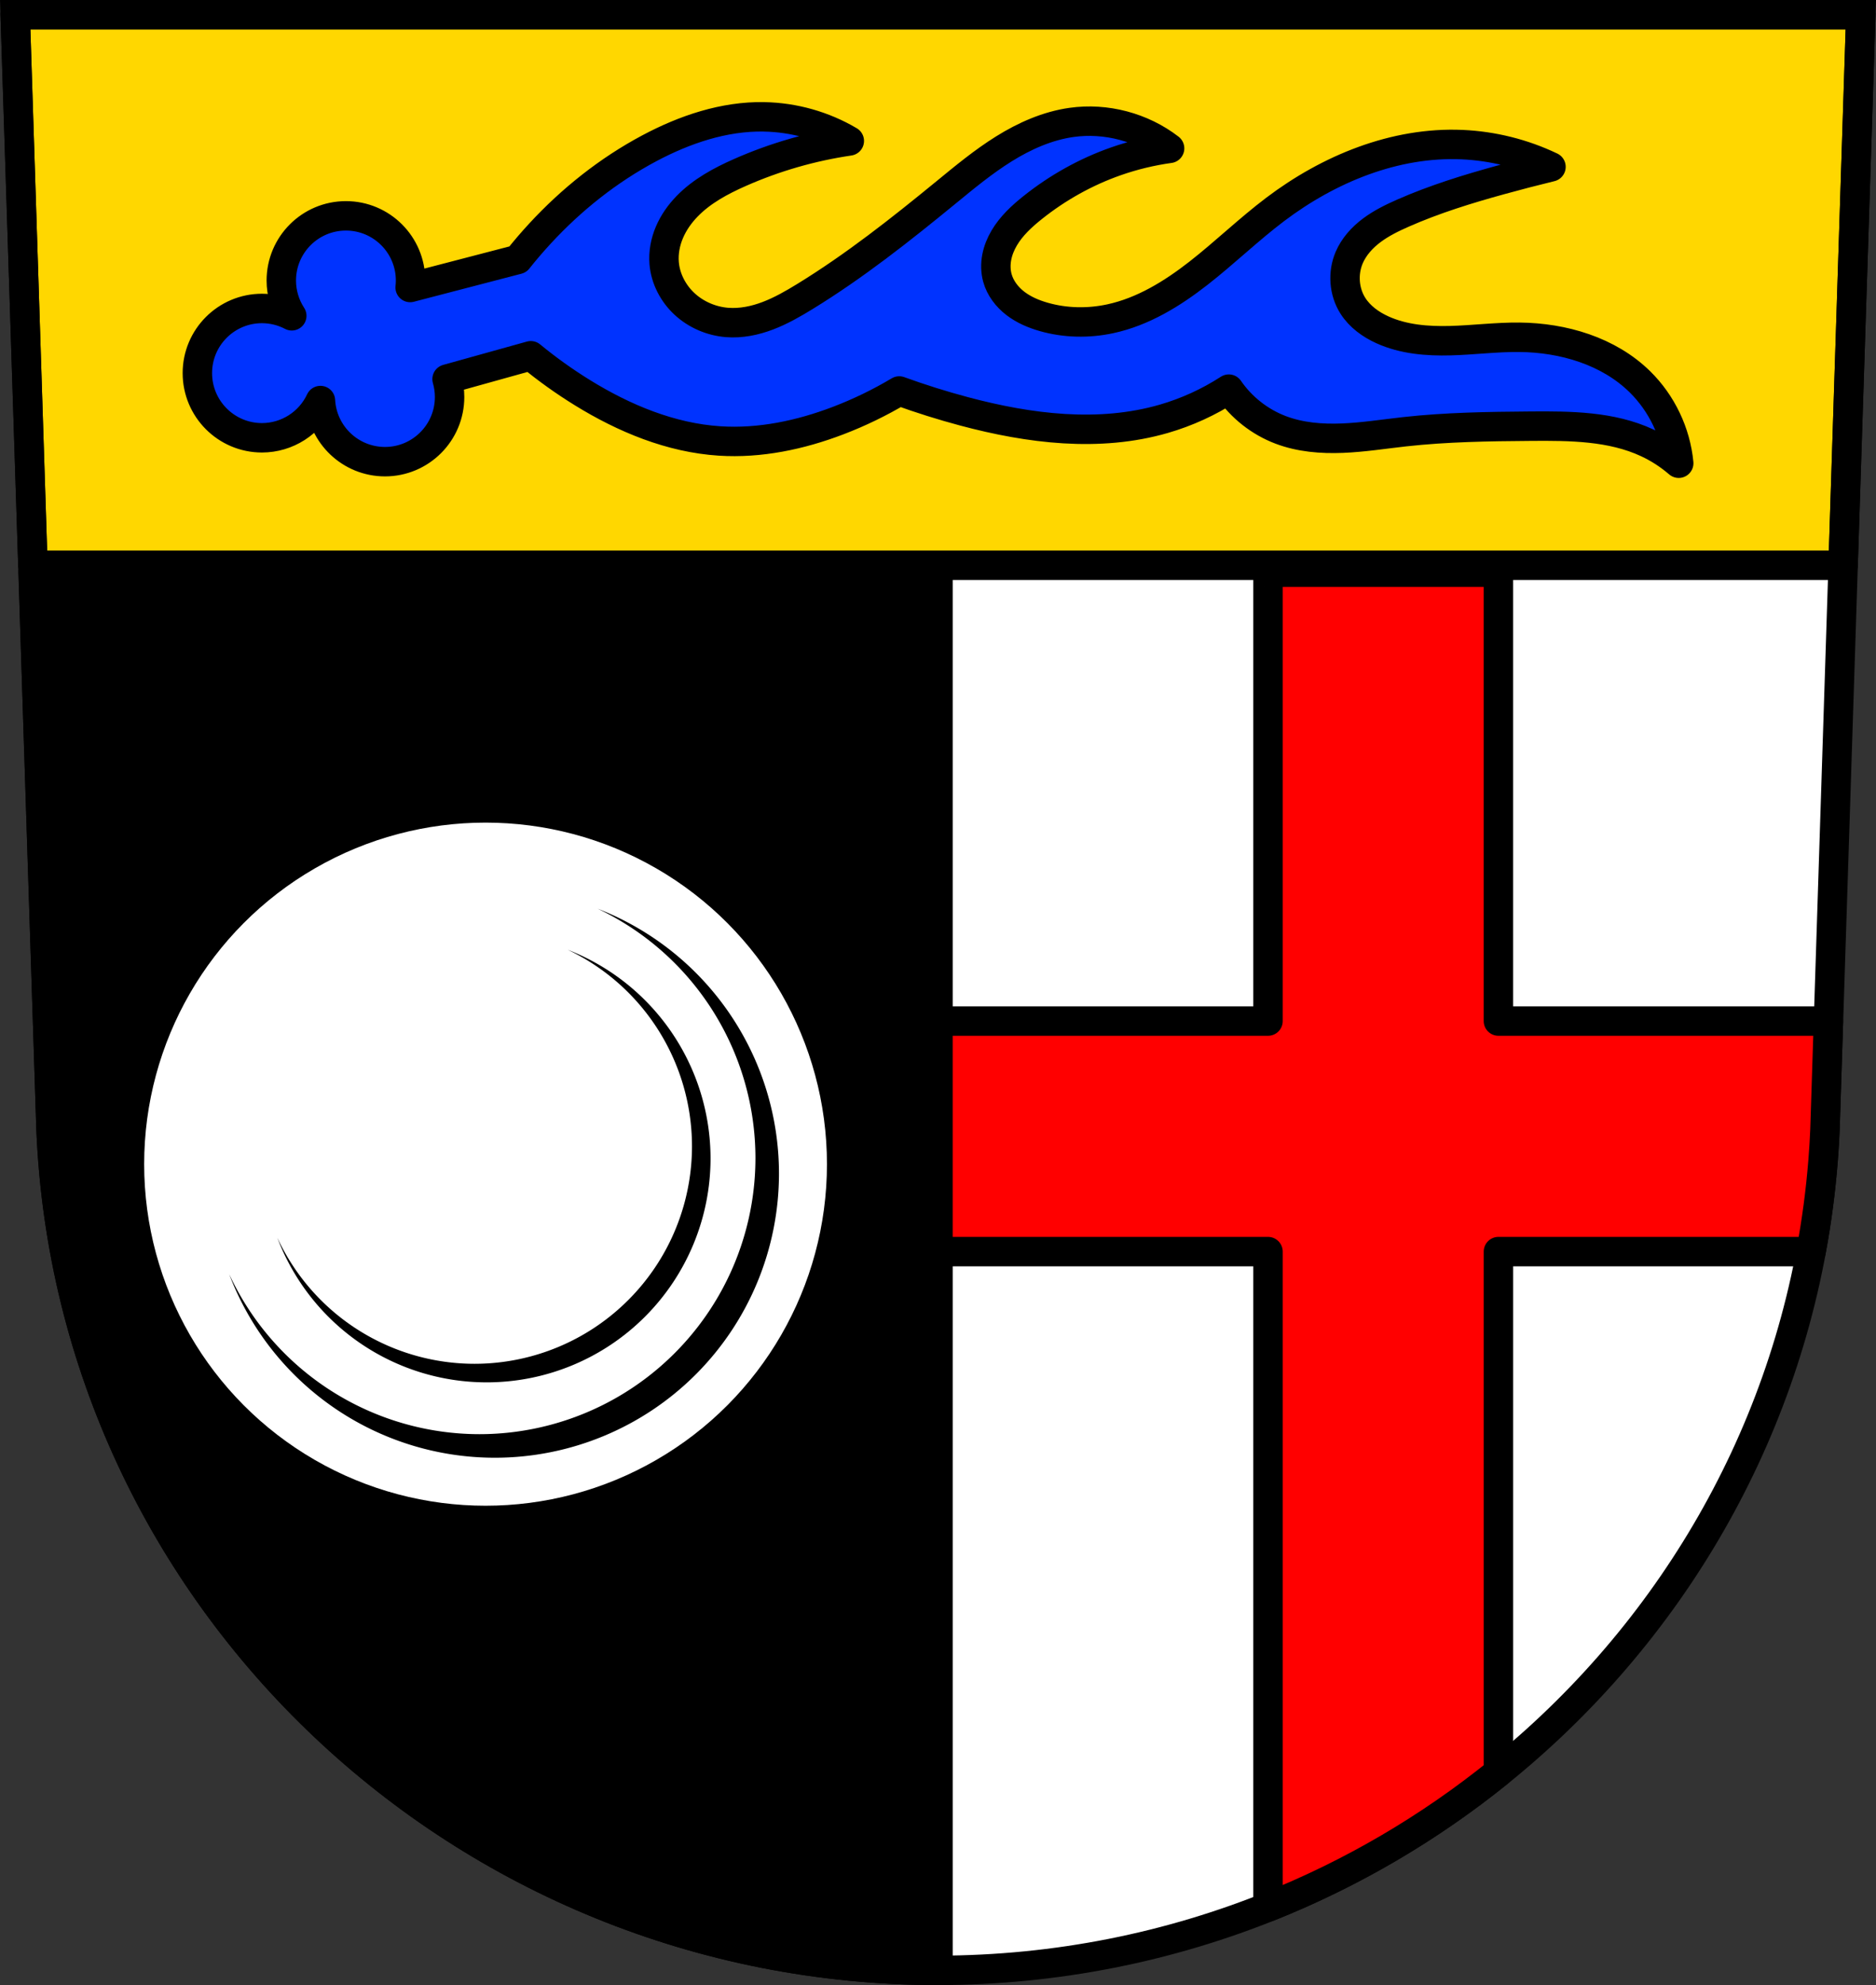 <svg xmlns="http://www.w3.org/2000/svg" width="701.33" height="741.77" viewBox="0 0 701.334 741.769"><rect x="0" y="0" width="701.334" height="741.769" fill="#333333" stroke="none"/><g transform="translate(-22.446-48.05)"><path d="m28.13 53.55l13.398 416.62c7.415 175.25 153.92 314.05 331.59 314.14 177.51-.215 324.07-139.06 331.59-314.14l13.398-416.62h-344.98z" fill="#fff" fill-rule="evenodd"/><g stroke="#000" stroke-width="11"><g stroke-linejoin="round" stroke-linecap="round" transform="translate(22.446 48.05)"><path d="m5.68 5.5l6.615 205.72h676.74l6.615-205.72h-344.98-345z" fill="#ffd700"/><path d="m12.379 213.81l6.699 208.31c7.415 175.25 153.92 314.05 331.59 314.14v-522.46h-338.29z"/></g><path d="m28.13 53.55l13.398 416.62c7.415 175.25 153.92 314.05 331.59 314.14 177.51-.215 324.07-139.06 331.59-314.14l13.398-416.62h-344.98z" fill="none" fill-rule="evenodd"/><g stroke-linejoin="round"><path d="m474.04 213.81v167.73h-123.38v86.14h123.38v244.92c31.33-12.472 60.33-29.531 86.14-50.35v-194.57h116.86c2.076-11.139 3.594-22.473 4.504-33.979 0-.005.002 0 .002-.016 0-.016.003-.031.004-.047.133-1.686.249-3.377.355-5.07.025-.403.05-.806.074-1.209.103-1.744.196-3.491.271-5.242l1.305-40.578h-123.38v-167.73h-86.14z" transform="translate(22.446 48.05)" fill="#f00" stroke-linecap="round"/><path d="m308.08 91.7c-14.991-.255-29.678 4.723-42.914 11.768-15.309 8.148-29.07 19.1-40.838 31.84-2.888 3.125-5.658 6.358-8.305 9.689l-40.24 10.48c.095-.861.147-1.729.148-2.605 0-13.346-10.818-24.17-24.16-24.17-13.346 0-24.16 10.82-24.16 24.17.002 4.68 1.363 9.259 3.918 13.18-3.438-1.795-7.258-2.736-11.137-2.744-13.345 0-24.16 10.819-24.16 24.16 0 13.346 10.818 24.17 24.16 24.17 9.366-.013 17.88-5.436 21.852-13.918.703 12.808 11.29 22.834 24.12 22.84 13.346 0 24.16-10.82 24.16-24.17 0-2.321-.334-4.563-.945-6.688l31.3-8.717c6.137 5.05 12.618 9.674 19.381 13.844 15.56 9.593 32.98 16.821 51.22 17.996 15.07.97 30.19-2.228 44.3-7.613 7.915-3.02 15.567-6.731 22.842-11.07 7.96 2.887 16.05 5.427 24.23 7.613 24.394 6.519 50.5 9.808 74.75 2.768 8.557-2.484 16.749-6.228 24.23-11.07 4.72 6.88 11.58 12.27 19.381 15.229 7.304 2.77 15.263 3.41 23.07 3.098 7.806-.312 15.54-1.546 23.305-2.406 15.616-1.73 31.357-1.954 47.07-2.076 14.811-.115 30.18-.025 43.605 6.229 4.249 1.979 8.222 4.551 11.768 7.615-1.095-11.429-6.341-22.415-14.537-30.455-11.698-11.475-28.605-16.451-44.99-16.613-8.633-.086-17.233 1.041-25.863 1.273-8.63.232-17.489-.484-25.355-4.04-4.396-1.988-8.483-4.929-11.07-8.998-3.362-5.28-3.847-12.241-1.385-17.996 1.751-4.092 4.848-7.505 8.41-10.174 3.562-2.669 7.589-4.643 11.662-6.438 11.828-5.212 24.22-9.03 36.686-12.459 6.205-1.708 12.434-3.324 18.687-4.846-10.368-4.959-21.743-7.803-33.22-8.307-25.14-1.102-49.834 9.06-69.908 24.23-9.929 7.504-18.892 16.209-28.705 23.863-9.813 7.654-20.731 14.35-32.896 16.975-8.204 1.77-16.848 1.612-24.918-.693-3.787-1.082-7.481-2.653-10.602-5.05-3.121-2.402-5.646-5.686-6.701-9.48-.697-2.506-.74-5.174-.258-7.73.482-2.556 1.479-5 2.803-7.24 2.647-4.479 6.54-8.09 10.605-11.332 9.326-7.446 19.885-13.356 31.15-17.303 6.507-2.28 13.242-3.906 20.07-4.846-10.283-7.937-23.823-11.512-36.684-9.689-9.02 1.278-17.529 5.065-25.26 9.879-7.731 4.814-14.761 10.652-21.807 16.422-16.865 13.811-34.02 27.372-52.605 38.762-4.43 2.715-8.961 5.316-13.816 7.166-4.856 1.85-10.07 2.934-15.254 2.523-5.877-.466-11.597-2.913-15.92-6.922-4.258-3.948-7.131-9.44-7.613-15.227-.328-3.927.431-7.913 1.975-11.539 1.544-3.626 3.858-6.9 6.604-9.727 5.491-5.654 12.589-9.469 19.801-12.65 13-5.735 26.779-9.706 40.838-11.768-9.601-5.675-20.689-8.808-31.84-8.998z" fill="#03f" fill-rule="evenodd"/></g></g><circle cx="203.97" cy="483.06" r="127.63" fill="#fff"/><path d="m245.865 387.598a103.224 103.224 0 0 1 59 93.131 103.224 103.224 0 0 1 -103.225 103.223 103.224 103.224 0 0 1 -93.504 -59.775 106.234 106.234 0 0 0 99.293 68.576 106.234 106.234 0 0 0 106.234 -106.234 106.234 106.234 0 0 0 -67.799 -98.92m-11.211 15.33a81.341 81.34 0 0 1 46.492 73.387 81.341 81.34 0 0 1 -81.342 81.34 81.341 81.34 0 0 1 -73.682 -47.104 83.713 83.713 0 0 0 78.244 54.037 83.713 83.713 0 0 0 83.713 -83.711 83.713 83.713 0 0 0 -53.426 -77.949"/></g></svg>
